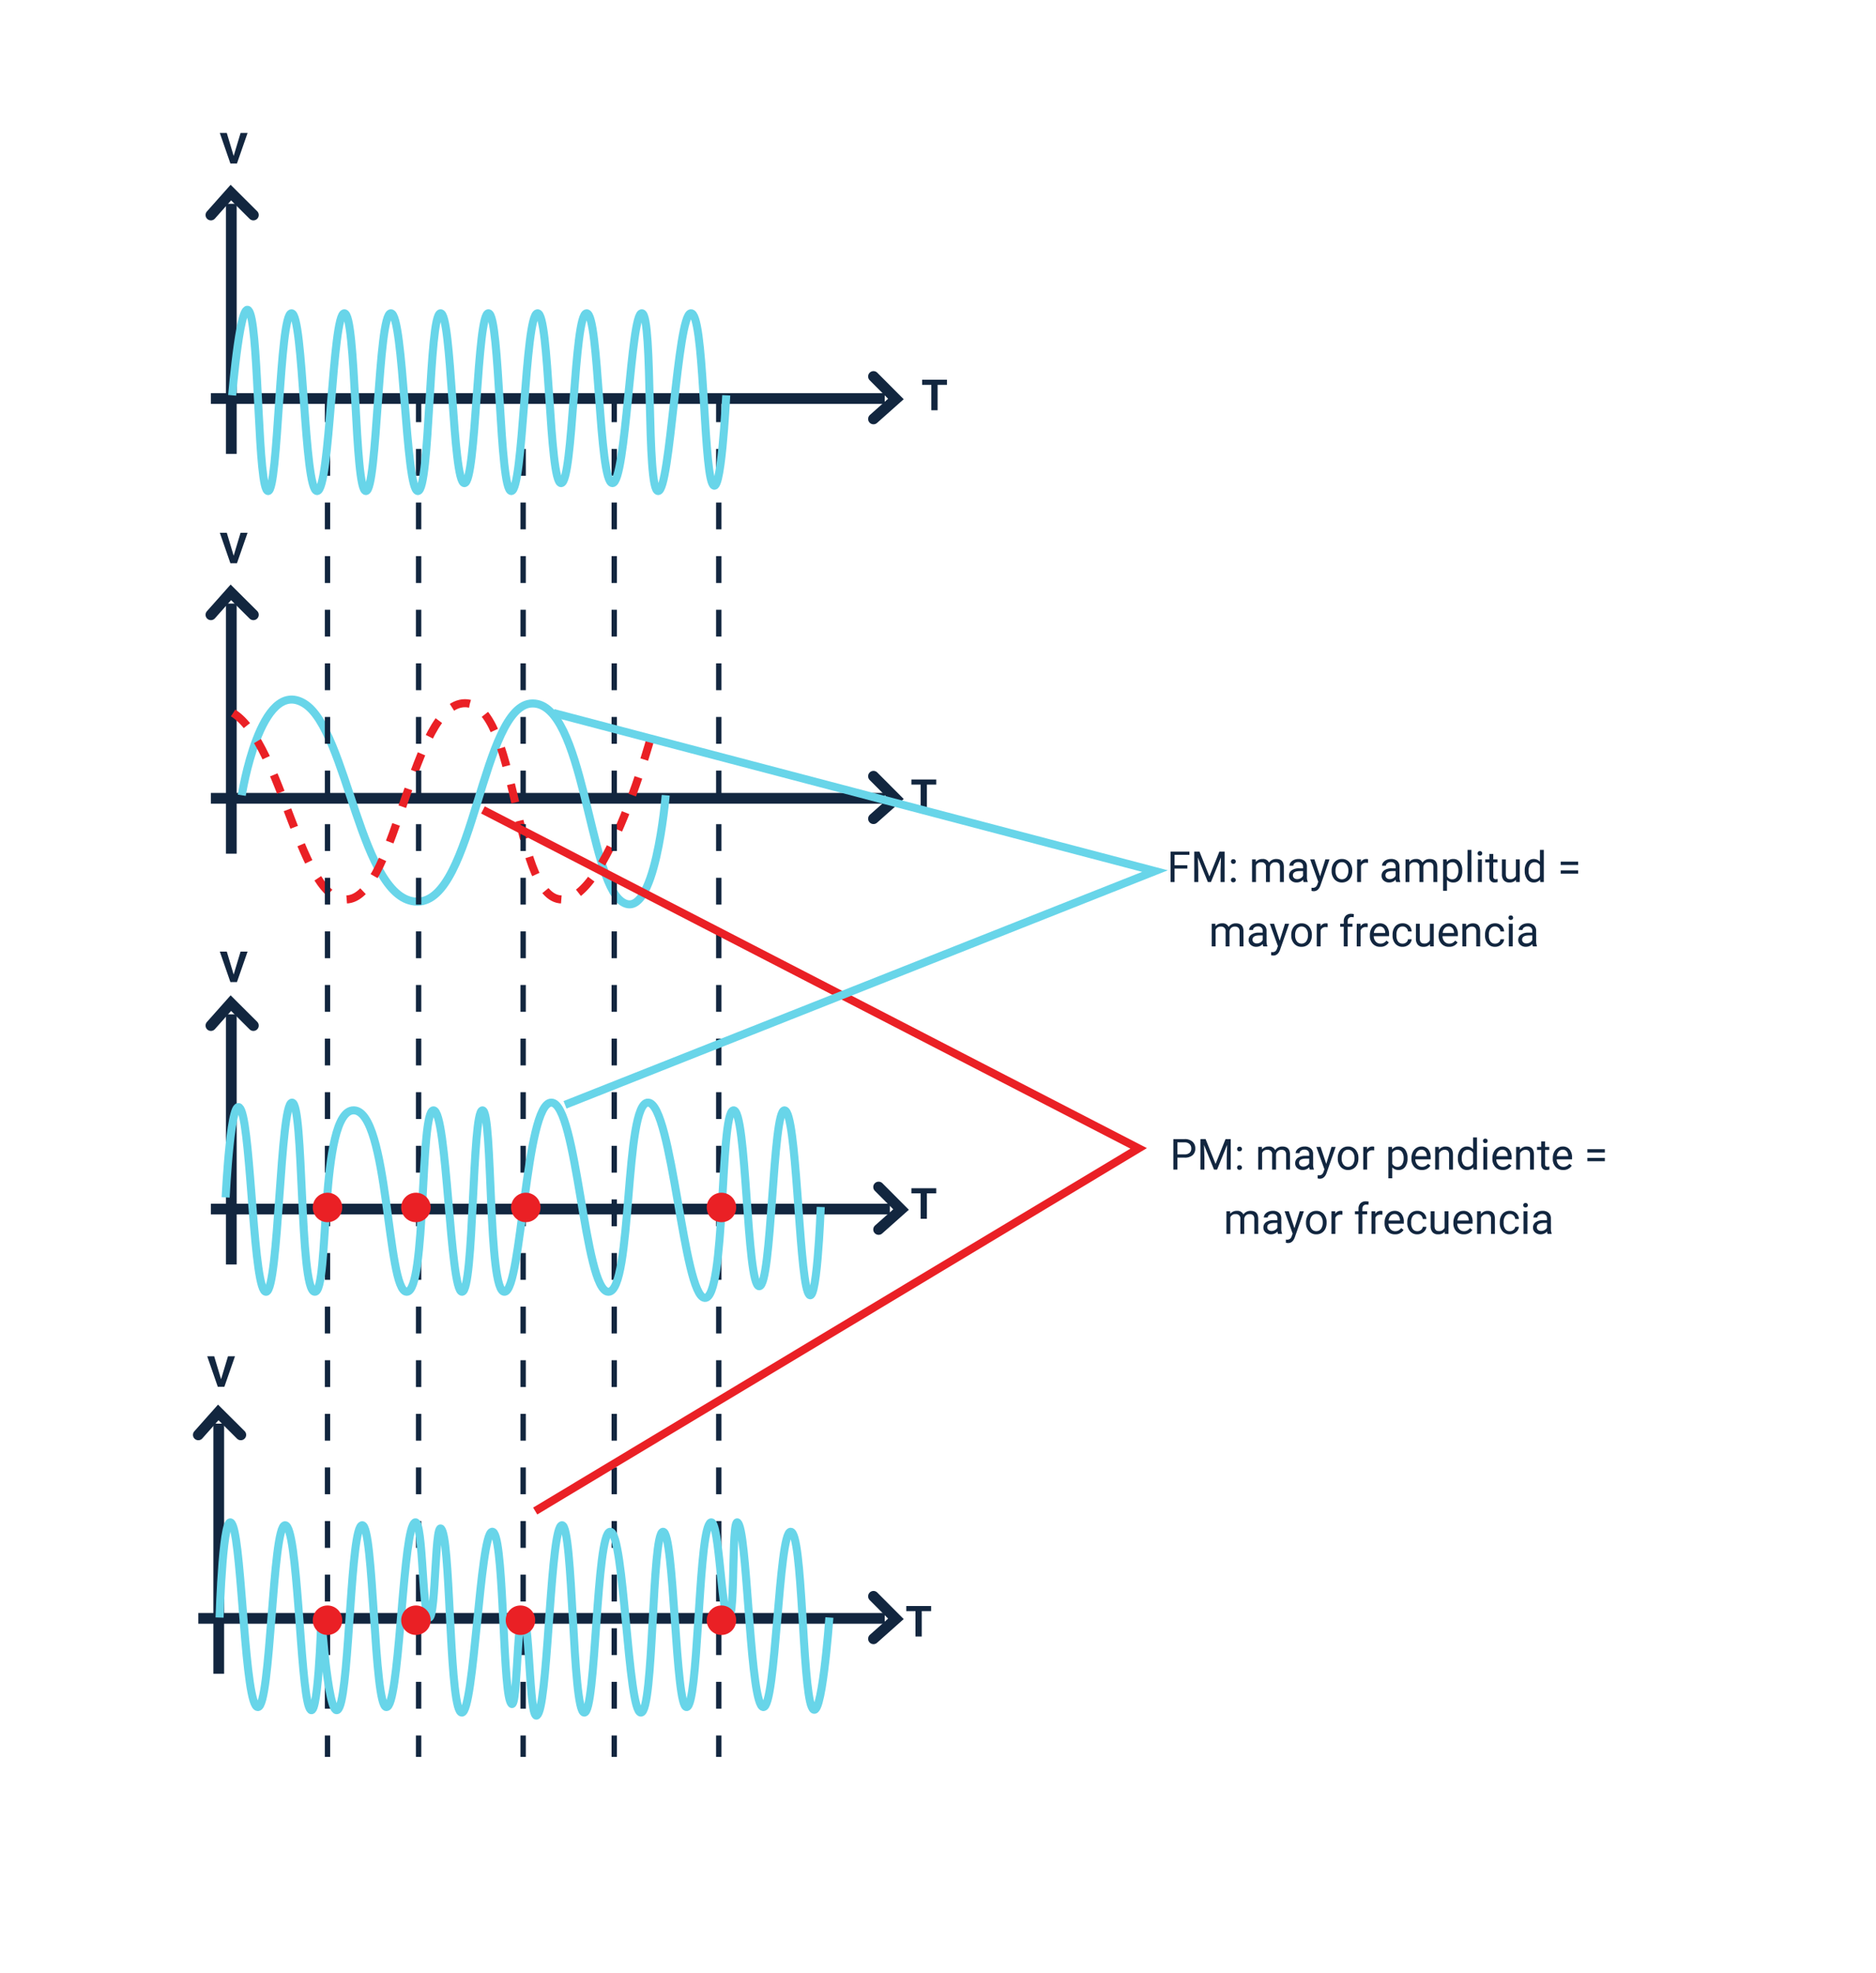 <svg xmlns="http://www.w3.org/2000/svg" xmlns:xlink="http://www.w3.org/1999/xlink" width="700" height="736" viewBox="0 0 700 736">
  <defs>
    <filter id="Rectángulo_406359" x="0" y="0" width="700" height="736" filterUnits="userSpaceOnUse">
      <feOffset dx="10" dy="17" input="SourceAlpha"/>
      <feGaussianBlur stdDeviation="15" result="blur"/>
      <feFlood flood-color="#e2dacc"/>
      <feComposite operator="in" in2="blur"/>
      <feComposite in="SourceGraphic"/>
    </filter>
  </defs>
  <g id="Grupo_1112972" data-name="Grupo 1112972" transform="translate(-460.051 -2000)">
    <g transform="matrix(1, 0, 0, 1, 460.05, 2000)" filter="url(#Rectángulo_406359)">
      <rect id="Rectángulo_406359-2" data-name="Rectángulo 406359" width="610" height="646" rx="18" transform="translate(35 28)" fill="#fff"/>
    </g>
    <g id="Grupo_1112971" data-name="Grupo 1112971">
      <g id="Grupo_1112969" data-name="Grupo 1112969" transform="translate(201.699 -17)">
        <path id="Trazado_979528" data-name="Trazado 979528" d="M12.348,9.977H7.574V15h-1.5V3.625h7.047V4.852H7.574v3.9h4.773Zm4.508-6.352,3.719,9.281,3.719-9.281h1.945V15h-1.5V10.57l.141-4.781L21.145,15H20L16.27,5.813l.148,4.758V15h-1.5V3.625ZM28.613,14.242a.905.905,0,0,1,.223-.625.848.848,0,0,1,.668-.25.874.874,0,0,1,.676.25.887.887,0,0,1,.23.625.839.839,0,0,1-.23.6.89.89,0,0,1-.676.242.8.8,0,0,1-.891-.844Zm.008-6.9a.905.905,0,0,1,.223-.625.848.848,0,0,1,.668-.25.874.874,0,0,1,.676.25.887.887,0,0,1,.23.625.839.839,0,0,1-.23.6.89.89,0,0,1-.676.242.8.8,0,0,1-.891-.844Zm9.234-.8.039.938A3.122,3.122,0,0,1,40.4,6.391,2.417,2.417,0,0,1,42.816,7.75a3.2,3.2,0,0,1,1.1-.984,3.242,3.242,0,0,1,1.6-.375q2.781,0,2.828,2.945V15H46.895V9.422a1.941,1.941,0,0,0-.414-1.355,1.823,1.823,0,0,0-1.391-.449,1.917,1.917,0,0,0-1.336.48,1.949,1.949,0,0,0-.617,1.293V15H41.684V9.461a1.613,1.613,0,0,0-1.8-1.844,1.934,1.934,0,0,0-1.945,1.211V15H36.488V6.547ZM55.738,15a3.036,3.036,0,0,1-.2-.891,3.225,3.225,0,0,1-2.406,1.047,2.984,2.984,0,0,1-2.051-.707,2.287,2.287,0,0,1-.8-1.793,2.39,2.39,0,0,1,1-2.051,4.733,4.733,0,0,1,2.824-.73h1.406V9.211A1.623,1.623,0,0,0,55.059,8a1.821,1.821,0,0,0-1.336-.449,2.107,2.107,0,0,0-1.3.391,1.151,1.151,0,0,0-.523.945H50.449A2,2,0,0,1,50.9,7.668a3.066,3.066,0,0,1,1.219-.934,4.1,4.1,0,0,1,1.691-.344,3.342,3.342,0,0,1,2.289.73,2.635,2.635,0,0,1,.859,2.012v3.891a4.757,4.757,0,0,0,.3,1.852V15Zm-2.4-1.1a2.54,2.54,0,0,0,1.289-.352,2.127,2.127,0,0,0,.883-.914V10.9H54.379q-2.656,0-2.656,1.555a1.316,1.316,0,0,0,.453,1.063A1.742,1.742,0,0,0,53.34,13.9Zm8.531-1.016L63.84,6.547h1.547l-3.4,9.758q-.789,2.109-2.508,2.109l-.273-.023-.539-.1V17.117l.391.031a1.923,1.923,0,0,0,1.145-.3,2.148,2.148,0,0,0,.676-1.086l.32-.859L58.184,6.547h1.578Zm4.3-2.187a4.993,4.993,0,0,1,.488-2.234A3.643,3.643,0,0,1,68.023,6.93a3.7,3.7,0,0,1,1.988-.539,3.565,3.565,0,0,1,2.793,1.2,4.6,4.6,0,0,1,1.066,3.18v.1a5.036,5.036,0,0,1-.473,2.215,3.589,3.589,0,0,1-1.352,1.527,3.743,3.743,0,0,1-2.02.547,3.556,3.556,0,0,1-2.785-1.2A4.575,4.575,0,0,1,66.176,10.8Zm1.453.172a3.616,3.616,0,0,0,.652,2.258,2.211,2.211,0,0,0,3.5-.012,3.955,3.955,0,0,0,.648-2.418,3.61,3.61,0,0,0-.66-2.254,2.1,2.1,0,0,0-1.754-.863,2.075,2.075,0,0,0-1.727.852A3.925,3.925,0,0,0,67.629,10.867ZM79.77,7.844a4.331,4.331,0,0,0-.711-.055A1.9,1.9,0,0,0,77.129,9v6H75.684V6.547H77.09l.023.977a2.251,2.251,0,0,1,2.016-1.133,1.477,1.477,0,0,1,.641.109ZM90.277,15a3.036,3.036,0,0,1-.2-.891,3.225,3.225,0,0,1-2.406,1.047,2.984,2.984,0,0,1-2.051-.707,2.288,2.288,0,0,1-.8-1.793,2.39,2.39,0,0,1,1-2.051,4.733,4.733,0,0,1,2.824-.73h1.406V9.211A1.623,1.623,0,0,0,89.6,8a1.821,1.821,0,0,0-1.336-.449,2.108,2.108,0,0,0-1.3.391,1.151,1.151,0,0,0-.523.945H84.988a2,2,0,0,1,.449-1.223,3.066,3.066,0,0,1,1.219-.934,4.1,4.1,0,0,1,1.691-.344,3.342,3.342,0,0,1,2.289.73A2.635,2.635,0,0,1,91.5,9.133v3.891a4.757,4.757,0,0,0,.3,1.852V15Zm-2.4-1.1a2.54,2.54,0,0,0,1.289-.352,2.127,2.127,0,0,0,.883-.914V10.9H88.918q-2.656,0-2.656,1.555a1.316,1.316,0,0,0,.453,1.063A1.742,1.742,0,0,0,87.879,13.9Zm7.242-7.352.039.938a3.122,3.122,0,0,1,2.508-1.094,2.417,2.417,0,0,1,2.414,1.359,3.2,3.2,0,0,1,1.1-.984,3.242,3.242,0,0,1,1.6-.375q2.781,0,2.828,2.945V15H104.16V9.422a1.941,1.941,0,0,0-.414-1.355,1.823,1.823,0,0,0-1.391-.449,1.916,1.916,0,0,0-1.336.48,1.949,1.949,0,0,0-.617,1.293V15H98.949V9.461a1.613,1.613,0,0,0-1.8-1.844A1.934,1.934,0,0,0,95.2,8.828V15H93.754V6.547Zm19.8,4.32a5.062,5.062,0,0,1-.883,3.109,2.829,2.829,0,0,1-2.391,1.18,3.1,3.1,0,0,1-2.422-.977v4.07h-1.445V6.547h1.32l.07.938a2.977,2.977,0,0,1,2.453-1.094,2.882,2.882,0,0,1,2.41,1.148,5.117,5.117,0,0,1,.887,3.2ZM113.48,10.7a3.735,3.735,0,0,0-.609-2.258,1.963,1.963,0,0,0-1.672-.828,2.125,2.125,0,0,0-1.969,1.164V12.82a2.129,2.129,0,0,0,1.984,1.156,1.954,1.954,0,0,0,1.652-.824A4.077,4.077,0,0,0,113.48,10.7Zm4.852,4.3h-1.445V3h1.445Zm3.883,0H120.77V6.547h1.445ZM120.652,4.3a.863.863,0,0,1,.215-.594.807.807,0,0,1,.637-.242.819.819,0,0,1,.641.242.854.854,0,0,1,.219.594.826.826,0,0,1-.219.586.834.834,0,0,1-.641.234.821.821,0,0,1-.637-.234A.834.834,0,0,1,120.652,4.3Zm5.836.2V6.547h1.578V7.664h-1.578v5.249a1.173,1.173,0,0,0,.211.763.888.888,0,0,0,.719.254,3.5,3.5,0,0,0,.688-.094V15a4.215,4.215,0,0,1-1.109.155,1.8,1.8,0,0,1-1.461-.586,2.517,2.517,0,0,1-.492-1.664V7.664H123.5V6.547h1.539V4.5Zm8.484,9.664a3.07,3.07,0,0,1-2.477.992,2.628,2.628,0,0,1-2.059-.785,3.4,3.4,0,0,1-.715-2.324v-5.5h1.445v5.461q0,1.922,1.563,1.922a2.163,2.163,0,0,0,2.2-1.234V6.547h1.445V15H135Zm3.25-3.461a4.952,4.952,0,0,1,.922-3.129,3.137,3.137,0,0,1,4.766-.168V3h1.445V15h-1.328l-.07-.906a2.943,2.943,0,0,1-2.414,1.063,2.887,2.887,0,0,1-2.395-1.2,5.008,5.008,0,0,1-.926-3.141Zm1.445.164a3.749,3.749,0,0,0,.594,2.25,1.919,1.919,0,0,0,1.641.813A2.108,2.108,0,0,0,143.91,12.7V8.813a2.125,2.125,0,0,0-1.992-1.2,1.929,1.929,0,0,0-1.656.82A4.128,4.128,0,0,0,139.668,10.867Zm18.5-2.227h-6.516V7.383h6.516Zm0,3.242h-6.516v-1.25h6.516ZM22.793,30.547l.039.938a3.122,3.122,0,0,1,2.508-1.094,2.417,2.417,0,0,1,2.414,1.359,3.2,3.2,0,0,1,1.1-.984,3.242,3.242,0,0,1,1.6-.375q2.781,0,2.828,2.945V39H31.832V33.422a1.941,1.941,0,0,0-.414-1.355,1.823,1.823,0,0,0-1.391-.449,1.916,1.916,0,0,0-1.336.48,1.949,1.949,0,0,0-.617,1.293V39H26.621V33.461a1.613,1.613,0,0,0-1.8-1.844,1.934,1.934,0,0,0-1.945,1.211V39H21.426V30.547ZM40.676,39a3.036,3.036,0,0,1-.2-.891,3.225,3.225,0,0,1-2.406,1.047,2.984,2.984,0,0,1-2.051-.707,2.287,2.287,0,0,1-.8-1.793,2.39,2.39,0,0,1,1-2.051,4.733,4.733,0,0,1,2.824-.73h1.406v-.664A1.623,1.623,0,0,0,40,32a1.821,1.821,0,0,0-1.336-.449,2.107,2.107,0,0,0-1.3.391,1.151,1.151,0,0,0-.523.945H35.387a2,2,0,0,1,.449-1.223,3.066,3.066,0,0,1,1.219-.934,4.1,4.1,0,0,1,1.691-.344,3.342,3.342,0,0,1,2.289.73,2.635,2.635,0,0,1,.859,2.012v3.891a4.757,4.757,0,0,0,.3,1.852V39Zm-2.4-1.1a2.54,2.54,0,0,0,1.289-.352,2.127,2.127,0,0,0,.883-.914V34.9H39.316q-2.656,0-2.656,1.555a1.316,1.316,0,0,0,.453,1.063A1.742,1.742,0,0,0,38.277,37.9Zm8.531-1.016,1.969-6.336h1.547l-3.4,9.758q-.789,2.109-2.508,2.109l-.273-.023-.539-.1V41.117l.391.031a1.923,1.923,0,0,0,1.145-.3,2.148,2.148,0,0,0,.676-1.086l.32-.859-3.016-8.359H44.7Zm4.3-2.187a4.993,4.993,0,0,1,.488-2.234,3.643,3.643,0,0,1,1.359-1.531,3.7,3.7,0,0,1,1.988-.539,3.565,3.565,0,0,1,2.793,1.2,4.6,4.6,0,0,1,1.066,3.18v.1a5.036,5.036,0,0,1-.473,2.215,3.589,3.589,0,0,1-1.352,1.527,3.743,3.743,0,0,1-2.02.547,3.556,3.556,0,0,1-2.785-1.2A4.575,4.575,0,0,1,51.113,34.8Zm1.453.172a3.616,3.616,0,0,0,.652,2.258,2.211,2.211,0,0,0,3.5-.012,3.955,3.955,0,0,0,.648-2.418,3.61,3.61,0,0,0-.66-2.254,2.1,2.1,0,0,0-1.754-.863,2.075,2.075,0,0,0-1.727.852A3.925,3.925,0,0,0,52.566,34.867Zm12.141-3.023A4.331,4.331,0,0,0,64,31.789,1.9,1.9,0,0,0,62.066,33v6H60.621V30.547h1.406l.023.977a2.251,2.251,0,0,1,2.016-1.133,1.477,1.477,0,0,1,.641.109Zm6,7.156V31.664H69.371V30.547h1.336V29.68a2.878,2.878,0,0,1,.727-2.1,2.745,2.745,0,0,1,2.055-.742,3.816,3.816,0,0,1,.992.132L74.4,28.133a4.151,4.151,0,0,0-.781-.07,1.41,1.41,0,0,0-1.086.411,1.669,1.669,0,0,0-.383,1.18v.893h1.8v1.117h-1.8V39Zm8.93-7.156a4.331,4.331,0,0,0-.711-.055A1.9,1.9,0,0,0,77,33v6H75.551V30.547h1.406l.023.977A2.251,2.251,0,0,1,79,30.391a1.477,1.477,0,0,1,.641.109Zm4.688,7.313a3.693,3.693,0,0,1-2.8-1.129,4.19,4.19,0,0,1-1.078-3.02v-.266a5.073,5.073,0,0,1,.48-2.246,3.748,3.748,0,0,1,1.344-1.547,3.378,3.378,0,0,1,1.871-.559,3.166,3.166,0,0,1,2.563,1.086,4.7,4.7,0,0,1,.914,3.109v.6H81.895a3,3,0,0,0,.73,2.02,2.3,2.3,0,0,0,1.777.77,2.517,2.517,0,0,0,1.3-.312,3.259,3.259,0,0,0,.93-.828l.883.688A3.55,3.55,0,0,1,84.324,39.156Zm-.18-7.578a1.928,1.928,0,0,0-1.469.637A3.1,3.1,0,0,0,81.941,34h4.234v-.109a2.753,2.753,0,0,0-.594-1.707A1.815,1.815,0,0,0,84.145,31.578Zm8.539,6.4a2.082,2.082,0,0,0,1.352-.469,1.649,1.649,0,0,0,.641-1.172h1.367a2.621,2.621,0,0,1-.5,1.383,3.293,3.293,0,0,1-1.23,1.047,3.55,3.55,0,0,1-1.629.391A3.482,3.482,0,0,1,89.938,38a4.59,4.59,0,0,1-1.02-3.152v-.242a5.089,5.089,0,0,1,.453-2.2,3.451,3.451,0,0,1,1.3-1.492,3.7,3.7,0,0,1,2-.531,3.39,3.39,0,0,1,2.363.852,3.043,3.043,0,0,1,1,2.211H94.676a1.992,1.992,0,0,0-.621-1.348,1.932,1.932,0,0,0-1.379-.527,2.023,2.023,0,0,0-1.707.793,3.724,3.724,0,0,0-.605,2.293v.273a3.65,3.65,0,0,0,.6,2.25A2.033,2.033,0,0,0,92.684,37.977Zm10.2.188a3.07,3.07,0,0,1-2.477.992,2.628,2.628,0,0,1-2.059-.785,3.4,3.4,0,0,1-.715-2.324v-5.5h1.445v5.461q0,1.922,1.563,1.922a2.163,2.163,0,0,0,2.2-1.234V30.547h1.445V39h-1.375Zm7.109.992a3.693,3.693,0,0,1-2.8-1.129,4.19,4.19,0,0,1-1.078-3.02v-.266a5.073,5.073,0,0,1,.48-2.246,3.748,3.748,0,0,1,1.344-1.547,3.378,3.378,0,0,1,1.871-.559,3.166,3.166,0,0,1,2.563,1.086,4.7,4.7,0,0,1,.914,3.109v.6h-5.727a3,3,0,0,0,.73,2.02,2.3,2.3,0,0,0,1.777.77,2.517,2.517,0,0,0,1.3-.312,3.259,3.259,0,0,0,.93-.828l.883.688A3.55,3.55,0,0,1,110,39.156Zm-.18-7.578a1.928,1.928,0,0,0-1.469.637A3.1,3.1,0,0,0,107.613,34h4.234v-.109a2.753,2.753,0,0,0-.594-1.707A1.815,1.815,0,0,0,109.816,31.578Zm6.516-1.031.047,1.063a3.08,3.08,0,0,1,2.531-1.219q2.68,0,2.7,3.023V39h-1.445V33.406a1.946,1.946,0,0,0-.418-1.352,1.675,1.675,0,0,0-1.277-.437,2.086,2.086,0,0,0-1.234.375,2.546,2.546,0,0,0-.828.984V39h-1.445V30.547Zm10.852,7.43a2.082,2.082,0,0,0,1.352-.469,1.649,1.649,0,0,0,.641-1.172h1.367a2.621,2.621,0,0,1-.5,1.383,3.293,3.293,0,0,1-1.23,1.047,3.55,3.55,0,0,1-1.629.391A3.482,3.482,0,0,1,124.438,38a4.59,4.59,0,0,1-1.02-3.152v-.242a5.089,5.089,0,0,1,.453-2.2,3.451,3.451,0,0,1,1.3-1.492,3.7,3.7,0,0,1,2-.531,3.39,3.39,0,0,1,2.363.852,3.043,3.043,0,0,1,1,2.211h-1.367a1.992,1.992,0,0,0-.621-1.348,1.932,1.932,0,0,0-1.379-.527,2.023,2.023,0,0,0-1.707.793,3.724,3.724,0,0,0-.605,2.293v.273a3.65,3.65,0,0,0,.6,2.25A2.033,2.033,0,0,0,127.184,37.977ZM133.738,39h-1.445V30.547h1.445Zm-1.562-10.7a.863.863,0,0,1,.215-.594.807.807,0,0,1,.637-.242.819.819,0,0,1,.641.242.854.854,0,0,1,.219.594.826.826,0,0,1-.219.586.834.834,0,0,1-.641.234.821.821,0,0,1-.637-.234A.834.834,0,0,1,132.176,28.3ZM141.27,39a3.036,3.036,0,0,1-.2-.891,3.225,3.225,0,0,1-2.406,1.047,2.984,2.984,0,0,1-2.051-.707,2.287,2.287,0,0,1-.8-1.793,2.39,2.39,0,0,1,1-2.051,4.733,4.733,0,0,1,2.824-.73h1.406v-.664A1.623,1.623,0,0,0,140.59,32a1.821,1.821,0,0,0-1.336-.449,2.107,2.107,0,0,0-1.3.391,1.151,1.151,0,0,0-.523.945H135.98a2,2,0,0,1,.449-1.223,3.066,3.066,0,0,1,1.219-.934,4.1,4.1,0,0,1,1.691-.344,3.342,3.342,0,0,1,2.289.73,2.635,2.635,0,0,1,.859,2.012v3.891a4.757,4.757,0,0,0,.3,1.852V39Zm-2.4-1.1a2.54,2.54,0,0,0,1.289-.352,2.127,2.127,0,0,0,.883-.914V34.9H139.91q-2.656,0-2.656,1.555a1.316,1.316,0,0,0,.453,1.063A1.742,1.742,0,0,0,138.871,37.9Z" transform="translate(689.051 2331.095)" fill="#12263f"/>
        <path id="Trazado_979529" data-name="Trazado 979529" d="M8.621,10.547V15h-1.5V3.625h4.2a4.215,4.215,0,0,1,2.926.953A3.231,3.231,0,0,1,15.3,7.1a3.189,3.189,0,0,1-1.035,2.551,4.4,4.4,0,0,1-2.965.895Zm0-1.227h2.7a2.7,2.7,0,0,0,1.844-.567,2.075,2.075,0,0,0,.641-1.64,2.143,2.143,0,0,0-.641-1.628A2.525,2.525,0,0,0,11.4,4.852H8.621Zm10.531-5.7,3.719,9.281L26.59,3.625h1.945V15h-1.5V10.57l.141-4.781L23.441,15H22.293L18.566,5.813l.148,4.758V15h-1.5V3.625ZM30.91,14.242a.905.905,0,0,1,.223-.625.848.848,0,0,1,.668-.25.874.874,0,0,1,.676.25.887.887,0,0,1,.23.625.839.839,0,0,1-.23.6.89.89,0,0,1-.676.242.8.8,0,0,1-.891-.844Zm.008-6.9a.905.905,0,0,1,.223-.625.848.848,0,0,1,.668-.25.874.874,0,0,1,.676.25.887.887,0,0,1,.23.625.839.839,0,0,1-.23.6.89.89,0,0,1-.676.242.8.8,0,0,1-.891-.844Zm9.234-.8.039.938A3.122,3.122,0,0,1,42.7,6.391,2.417,2.417,0,0,1,45.113,7.75a3.2,3.2,0,0,1,1.1-.984,3.242,3.242,0,0,1,1.6-.375q2.781,0,2.828,2.945V15H49.191V9.422a1.941,1.941,0,0,0-.414-1.355,1.823,1.823,0,0,0-1.391-.449,1.917,1.917,0,0,0-1.336.48,1.949,1.949,0,0,0-.617,1.293V15H43.98V9.461a1.613,1.613,0,0,0-1.8-1.844A1.934,1.934,0,0,0,40.23,8.828V15H38.785V6.547ZM58.035,15a3.036,3.036,0,0,1-.2-.891,3.225,3.225,0,0,1-2.406,1.047,2.984,2.984,0,0,1-2.051-.707,2.287,2.287,0,0,1-.8-1.793,2.39,2.39,0,0,1,1-2.051,4.733,4.733,0,0,1,2.824-.73h1.406V9.211A1.623,1.623,0,0,0,57.355,8a1.821,1.821,0,0,0-1.336-.449,2.107,2.107,0,0,0-1.3.391,1.151,1.151,0,0,0-.523.945H52.746A2,2,0,0,1,53.2,7.668a3.066,3.066,0,0,1,1.219-.934,4.1,4.1,0,0,1,1.691-.344,3.342,3.342,0,0,1,2.289.73,2.635,2.635,0,0,1,.859,2.012v3.891a4.757,4.757,0,0,0,.3,1.852V15Zm-2.4-1.1a2.54,2.54,0,0,0,1.289-.352,2.127,2.127,0,0,0,.883-.914V10.9H56.676q-2.656,0-2.656,1.555a1.316,1.316,0,0,0,.453,1.063A1.742,1.742,0,0,0,55.637,13.9Zm8.531-1.016,1.969-6.336h1.547l-3.4,9.758q-.789,2.109-2.508,2.109l-.273-.023-.539-.1V17.117l.391.031a1.923,1.923,0,0,0,1.145-.3,2.148,2.148,0,0,0,.676-1.086l.32-.859L60.48,6.547h1.578Zm4.3-2.187a4.993,4.993,0,0,1,.488-2.234A3.643,3.643,0,0,1,70.32,6.93a3.7,3.7,0,0,1,1.988-.539,3.565,3.565,0,0,1,2.793,1.2,4.6,4.6,0,0,1,1.066,3.18v.1a5.036,5.036,0,0,1-.473,2.215,3.589,3.589,0,0,1-1.352,1.527,3.743,3.743,0,0,1-2.02.547,3.556,3.556,0,0,1-2.785-1.2A4.575,4.575,0,0,1,68.473,10.8Zm1.453.172a3.616,3.616,0,0,0,.652,2.258,2.211,2.211,0,0,0,3.5-.012,3.955,3.955,0,0,0,.648-2.418,3.61,3.61,0,0,0-.66-2.254,2.1,2.1,0,0,0-1.754-.863,2.075,2.075,0,0,0-1.727.852A3.925,3.925,0,0,0,69.926,10.867ZM82.066,7.844a4.331,4.331,0,0,0-.711-.055A1.9,1.9,0,0,0,79.426,9v6H77.98V6.547h1.406l.023.977a2.251,2.251,0,0,1,2.016-1.133,1.477,1.477,0,0,1,.641.109ZM94.5,10.867a5.062,5.062,0,0,1-.883,3.109,2.829,2.829,0,0,1-2.391,1.18A3.1,3.1,0,0,1,88.8,14.18v4.07H87.355V6.547h1.32l.07.938A2.977,2.977,0,0,1,91.2,6.391a2.882,2.882,0,0,1,2.41,1.148,5.117,5.117,0,0,1,.887,3.2ZM93.051,10.7a3.735,3.735,0,0,0-.609-2.258,1.963,1.963,0,0,0-1.672-.828A2.125,2.125,0,0,0,88.8,8.781V12.82a2.129,2.129,0,0,0,1.984,1.156,1.954,1.954,0,0,0,1.652-.824A4.077,4.077,0,0,0,93.051,10.7Zm6.789,4.453a3.693,3.693,0,0,1-2.8-1.129,4.19,4.19,0,0,1-1.078-3.02v-.266a5.073,5.073,0,0,1,.48-2.246,3.748,3.748,0,0,1,1.344-1.547,3.378,3.378,0,0,1,1.871-.559,3.166,3.166,0,0,1,2.563,1.086,4.7,4.7,0,0,1,.914,3.109v.6H97.41a3,3,0,0,0,.73,2.02,2.3,2.3,0,0,0,1.777.77,2.517,2.517,0,0,0,1.3-.312,3.259,3.259,0,0,0,.93-.828l.883.688A3.55,3.55,0,0,1,99.84,15.156Zm-.18-7.578a1.928,1.928,0,0,0-1.469.637A3.1,3.1,0,0,0,97.457,10h4.234V9.891a2.753,2.753,0,0,0-.594-1.707A1.815,1.815,0,0,0,99.66,7.578Zm6.516-1.031.047,1.063a3.08,3.08,0,0,1,2.531-1.219q2.68,0,2.7,3.023V15h-1.445V9.406a1.946,1.946,0,0,0-.418-1.352,1.675,1.675,0,0,0-1.277-.437,2.086,2.086,0,0,0-1.234.375,2.546,2.546,0,0,0-.828.984V15h-1.445V6.547Zm7.109,4.156a4.952,4.952,0,0,1,.922-3.129,3.137,3.137,0,0,1,4.766-.168V3h1.445V15H119.09l-.07-.906a2.943,2.943,0,0,1-2.414,1.063,2.887,2.887,0,0,1-2.395-1.2,5.008,5.008,0,0,1-.926-3.141Zm1.445.164a3.749,3.749,0,0,0,.594,2.25,1.92,1.92,0,0,0,1.641.813,2.108,2.108,0,0,0,2.008-1.234V8.813a2.125,2.125,0,0,0-1.992-1.2,1.929,1.929,0,0,0-1.656.82A4.128,4.128,0,0,0,114.73,10.867ZM124.23,15h-1.445V6.547h1.445ZM122.668,4.3a.863.863,0,0,1,.215-.594.807.807,0,0,1,.637-.242.819.819,0,0,1,.641.242.854.854,0,0,1,.219.594.826.826,0,0,1-.219.586.834.834,0,0,1-.641.234.821.821,0,0,1-.637-.234A.834.834,0,0,1,122.668,4.3Zm7.383,10.852a3.693,3.693,0,0,1-2.8-1.129,4.19,4.19,0,0,1-1.078-3.02v-.266a5.073,5.073,0,0,1,.48-2.246A3.748,3.748,0,0,1,128,6.949a3.378,3.378,0,0,1,1.871-.559,3.166,3.166,0,0,1,2.563,1.086,4.7,4.7,0,0,1,.914,3.109v.6h-5.727a3,3,0,0,0,.73,2.02,2.3,2.3,0,0,0,1.777.77,2.517,2.517,0,0,0,1.3-.312,3.258,3.258,0,0,0,.93-.828l.883.688A3.55,3.55,0,0,1,130.051,15.156Zm-.18-7.578a1.928,1.928,0,0,0-1.469.637A3.1,3.1,0,0,0,127.668,10H131.9V9.891a2.753,2.753,0,0,0-.594-1.707A1.815,1.815,0,0,0,129.871,7.578Zm6.516-1.031.047,1.063a3.08,3.08,0,0,1,2.531-1.219q2.68,0,2.7,3.023V15h-1.445V9.406a1.946,1.946,0,0,0-.418-1.352,1.675,1.675,0,0,0-1.277-.437,2.086,2.086,0,0,0-1.234.375,2.546,2.546,0,0,0-.828.984V15H135.02V6.547ZM145.809,4.5V6.547h1.578V7.664h-1.578v5.249a1.173,1.173,0,0,0,.211.763.888.888,0,0,0,.719.254,3.5,3.5,0,0,0,.688-.094V15a4.215,4.215,0,0,1-1.109.155,1.8,1.8,0,0,1-1.461-.586,2.517,2.517,0,0,1-.492-1.664V7.664h-1.539V6.547h1.539V4.5Zm6.773,10.656a3.693,3.693,0,0,1-2.8-1.129,4.19,4.19,0,0,1-1.078-3.02v-.266a5.073,5.073,0,0,1,.48-2.246,3.748,3.748,0,0,1,1.344-1.547,3.378,3.378,0,0,1,1.871-.559,3.166,3.166,0,0,1,2.563,1.086,4.7,4.7,0,0,1,.914,3.109v.6h-5.727a3,3,0,0,0,.73,2.02,2.3,2.3,0,0,0,1.777.77,2.517,2.517,0,0,0,1.3-.312,3.258,3.258,0,0,0,.93-.828l.883.688A3.55,3.55,0,0,1,152.582,15.156Zm-.18-7.578a1.928,1.928,0,0,0-1.469.637A3.1,3.1,0,0,0,150.2,10h4.234V9.891a2.753,2.753,0,0,0-.594-1.707A1.815,1.815,0,0,0,152.4,7.578Zm15.719,1.063h-6.516V7.383h6.516Zm0,3.242h-6.516v-1.25h6.516ZM28.293,30.547l.039.938a3.122,3.122,0,0,1,2.508-1.094,2.417,2.417,0,0,1,2.414,1.359,3.2,3.2,0,0,1,1.1-.984,3.242,3.242,0,0,1,1.6-.375q2.781,0,2.828,2.945V39H37.332V33.422a1.941,1.941,0,0,0-.414-1.355,1.823,1.823,0,0,0-1.391-.449,1.916,1.916,0,0,0-1.336.48,1.949,1.949,0,0,0-.617,1.293V39H32.121V33.461a1.613,1.613,0,0,0-1.8-1.844,1.934,1.934,0,0,0-1.945,1.211V39H26.926V30.547ZM46.176,39a3.036,3.036,0,0,1-.2-.891,3.225,3.225,0,0,1-2.406,1.047,2.984,2.984,0,0,1-2.051-.707,2.287,2.287,0,0,1-.8-1.793,2.39,2.39,0,0,1,1-2.051,4.733,4.733,0,0,1,2.824-.73h1.406v-.664A1.623,1.623,0,0,0,45.5,32a1.821,1.821,0,0,0-1.336-.449,2.107,2.107,0,0,0-1.3.391,1.151,1.151,0,0,0-.523.945H40.887a2,2,0,0,1,.449-1.223,3.066,3.066,0,0,1,1.219-.934,4.1,4.1,0,0,1,1.691-.344,3.342,3.342,0,0,1,2.289.73,2.635,2.635,0,0,1,.859,2.012v3.891a4.757,4.757,0,0,0,.3,1.852V39Zm-2.4-1.1a2.54,2.54,0,0,0,1.289-.352,2.127,2.127,0,0,0,.883-.914V34.9H44.816q-2.656,0-2.656,1.555a1.316,1.316,0,0,0,.453,1.063A1.742,1.742,0,0,0,43.777,37.9Zm8.531-1.016,1.969-6.336h1.547l-3.4,9.758q-.789,2.109-2.508,2.109l-.273-.023-.539-.1V41.117l.391.031a1.923,1.923,0,0,0,1.145-.3,2.148,2.148,0,0,0,.676-1.086l.32-.859-3.016-8.359H50.2Zm4.3-2.187a4.993,4.993,0,0,1,.488-2.234,3.643,3.643,0,0,1,1.359-1.531,3.7,3.7,0,0,1,1.988-.539,3.565,3.565,0,0,1,2.793,1.2,4.6,4.6,0,0,1,1.066,3.18v.1a5.036,5.036,0,0,1-.473,2.215,3.589,3.589,0,0,1-1.352,1.527,3.743,3.743,0,0,1-2.02.547,3.556,3.556,0,0,1-2.785-1.2A4.575,4.575,0,0,1,56.613,34.8Zm1.453.172a3.616,3.616,0,0,0,.652,2.258,2.211,2.211,0,0,0,3.5-.012,3.955,3.955,0,0,0,.648-2.418,3.61,3.61,0,0,0-.66-2.254,2.1,2.1,0,0,0-1.754-.863,2.075,2.075,0,0,0-1.727.852A3.925,3.925,0,0,0,58.066,34.867Zm12.141-3.023a4.331,4.331,0,0,0-.711-.055A1.9,1.9,0,0,0,67.566,33v6H66.121V30.547h1.406l.023.977a2.251,2.251,0,0,1,2.016-1.133,1.477,1.477,0,0,1,.641.109Zm6,7.156V31.664H74.871V30.547h1.336V29.68a2.878,2.878,0,0,1,.727-2.1,2.745,2.745,0,0,1,2.055-.742,3.816,3.816,0,0,1,.992.132L79.9,28.133a4.151,4.151,0,0,0-.781-.07,1.41,1.41,0,0,0-1.086.411,1.669,1.669,0,0,0-.383,1.18v.893h1.8v1.117h-1.8V39Zm8.93-7.156a4.331,4.331,0,0,0-.711-.055A1.9,1.9,0,0,0,82.5,33v6H81.051V30.547h1.406l.023.977A2.251,2.251,0,0,1,84.5,30.391a1.477,1.477,0,0,1,.641.109Zm4.688,7.313a3.693,3.693,0,0,1-2.8-1.129,4.19,4.19,0,0,1-1.078-3.02v-.266a5.073,5.073,0,0,1,.48-2.246,3.748,3.748,0,0,1,1.344-1.547,3.378,3.378,0,0,1,1.871-.559,3.166,3.166,0,0,1,2.563,1.086,4.7,4.7,0,0,1,.914,3.109v.6H87.395a3,3,0,0,0,.73,2.02,2.3,2.3,0,0,0,1.777.77,2.517,2.517,0,0,0,1.3-.312,3.259,3.259,0,0,0,.93-.828l.883.688A3.55,3.55,0,0,1,89.824,39.156Zm-.18-7.578a1.928,1.928,0,0,0-1.469.637A3.1,3.1,0,0,0,87.441,34h4.234v-.109a2.753,2.753,0,0,0-.594-1.707A1.815,1.815,0,0,0,89.645,31.578Zm8.539,6.4a2.082,2.082,0,0,0,1.352-.469,1.649,1.649,0,0,0,.641-1.172h1.367a2.621,2.621,0,0,1-.5,1.383,3.293,3.293,0,0,1-1.23,1.047,3.55,3.55,0,0,1-1.629.391A3.482,3.482,0,0,1,95.438,38a4.59,4.59,0,0,1-1.02-3.152v-.242a5.089,5.089,0,0,1,.453-2.2,3.451,3.451,0,0,1,1.3-1.492,3.7,3.7,0,0,1,2-.531,3.39,3.39,0,0,1,2.363.852,3.043,3.043,0,0,1,1,2.211h-1.367a1.992,1.992,0,0,0-.621-1.348,1.932,1.932,0,0,0-1.379-.527,2.023,2.023,0,0,0-1.707.793,3.724,3.724,0,0,0-.605,2.293v.273a3.65,3.65,0,0,0,.6,2.25A2.033,2.033,0,0,0,98.184,37.977Zm10.2.188a3.07,3.07,0,0,1-2.477.992,2.628,2.628,0,0,1-2.059-.785,3.4,3.4,0,0,1-.715-2.324v-5.5h1.445v5.461q0,1.922,1.563,1.922a2.163,2.163,0,0,0,2.2-1.234V30.547h1.445V39h-1.375Zm7.109.992a3.693,3.693,0,0,1-2.8-1.129,4.19,4.19,0,0,1-1.078-3.02v-.266a5.073,5.073,0,0,1,.48-2.246,3.748,3.748,0,0,1,1.344-1.547,3.378,3.378,0,0,1,1.871-.559,3.166,3.166,0,0,1,2.563,1.086,4.7,4.7,0,0,1,.914,3.109v.6h-5.727a3,3,0,0,0,.73,2.02,2.3,2.3,0,0,0,1.777.77,2.517,2.517,0,0,0,1.3-.312,3.259,3.259,0,0,0,.93-.828l.883.688A3.55,3.55,0,0,1,115.5,39.156Zm-.18-7.578a1.928,1.928,0,0,0-1.469.637A3.1,3.1,0,0,0,113.113,34h4.234v-.109a2.753,2.753,0,0,0-.594-1.707A1.815,1.815,0,0,0,115.316,31.578Zm6.516-1.031.047,1.063a3.08,3.08,0,0,1,2.531-1.219q2.68,0,2.7,3.023V39h-1.445V33.406a1.946,1.946,0,0,0-.418-1.352,1.675,1.675,0,0,0-1.277-.437,2.086,2.086,0,0,0-1.234.375,2.546,2.546,0,0,0-.828.984V39h-1.445V30.547Zm10.852,7.43a2.082,2.082,0,0,0,1.352-.469,1.649,1.649,0,0,0,.641-1.172h1.367a2.621,2.621,0,0,1-.5,1.383,3.293,3.293,0,0,1-1.23,1.047,3.55,3.55,0,0,1-1.629.391A3.482,3.482,0,0,1,129.938,38a4.59,4.59,0,0,1-1.02-3.152v-.242a5.089,5.089,0,0,1,.453-2.2,3.451,3.451,0,0,1,1.3-1.492,3.7,3.7,0,0,1,2-.531,3.39,3.39,0,0,1,2.363.852,3.043,3.043,0,0,1,1,2.211h-1.367a1.992,1.992,0,0,0-.621-1.348,1.932,1.932,0,0,0-1.379-.527,2.023,2.023,0,0,0-1.707.793,3.724,3.724,0,0,0-.605,2.293v.273a3.65,3.65,0,0,0,.6,2.25A2.033,2.033,0,0,0,132.684,37.977ZM139.238,39h-1.445V30.547h1.445Zm-1.562-10.7a.863.863,0,0,1,.215-.594.807.807,0,0,1,.637-.242.819.819,0,0,1,.641.242.854.854,0,0,1,.219.594.826.826,0,0,1-.219.586.834.834,0,0,1-.641.234.821.821,0,0,1-.637-.234A.834.834,0,0,1,137.676,28.3ZM146.77,39a3.036,3.036,0,0,1-.2-.891,3.225,3.225,0,0,1-2.406,1.047,2.984,2.984,0,0,1-2.051-.707,2.287,2.287,0,0,1-.8-1.793,2.39,2.39,0,0,1,1-2.051,4.733,4.733,0,0,1,2.824-.73h1.406v-.664A1.623,1.623,0,0,0,146.09,32a1.821,1.821,0,0,0-1.336-.449,2.107,2.107,0,0,0-1.3.391,1.151,1.151,0,0,0-.523.945H141.48a2,2,0,0,1,.449-1.223,3.066,3.066,0,0,1,1.219-.934,4.1,4.1,0,0,1,1.691-.344,3.342,3.342,0,0,1,2.289.73,2.635,2.635,0,0,1,.859,2.012v3.891a4.757,4.757,0,0,0,.3,1.852V39Zm-2.4-1.1a2.54,2.54,0,0,0,1.289-.352,2.127,2.127,0,0,0,.883-.914V34.9H145.41q-2.656,0-2.656,1.555a1.316,1.316,0,0,0,.453,1.063A1.742,1.742,0,0,0,144.371,37.9Z" transform="translate(689.051 2438.369)" fill="#12263f"/>
        <path id="Trazado_979532" data-name="Trazado 979532" d="M8.488,12.18l2.578-8.555h2.609L9.715,15H7.27L3.324,3.625h2.6Z" transform="translate(337.051 2212.151)" fill="#12263f"/>
        <path id="Trazado_979535" data-name="Trazado 979535" d="M13.129,5.523H9.645V15H7.3V5.523H3.863v-1.9h9.266Z" transform="translate(594.564 2304.208)" fill="#12263f"/>
        <g id="Grupo_1112954" data-name="Grupo 1112954" transform="translate(-60.5 1011.337)">
          <line id="Línea_563" data-name="Línea 563" x2="251.412" transform="translate(397.551 1303.5)" fill="none" stroke="#12263f" stroke-width="4"/>
          <path id="Trazado_979065" data-name="Trazado 979065" d="M-543.5-10296.881l8.371-7.443-8.371-8.4" transform="translate(1188.277 11608)" fill="none" stroke="#12263f" stroke-linecap="round" stroke-width="4"/>
        </g>
        <g id="Grupo_1112968" data-name="Grupo 1112968" transform="translate(337.051 2427.188) rotate(-90)">
          <line id="Línea_563-2" data-name="Línea 563" x2="93.313" transform="translate(91.688 7.619)" fill="none" stroke="#12263f" stroke-width="4"/>
          <path id="Trazado_979065-2" data-name="Trazado 979065" d="M0,0,8.371,7.443,0,15.848" transform="translate(180.814)" fill="none" stroke="#12263f" stroke-linecap="round" stroke-width="4"/>
        </g>
        <path id="Trazado_979066" data-name="Trazado 979066" d="M-450.98-10305.629s6.876-44.174,23.255-34.252,20.944,73.938,42.263,73.938,23.939-73.937,43.013-73.937,20.869,65.375,33.281,73.938,16.367-39.686,16.367-39.686" transform="translate(799.551 12619.337)" fill="none" stroke="#68d5e9" stroke-width="3"/>
        <path id="Trazado_979070" data-name="Trazado 979070" d="M-469.71-10336.327c18.635,11.658,25.072,71.942,43.033,69.513s23.8-73.161,43.489-73.161,17.714,70.731,35.264,73.161,34.938-63.44,34.938-63.44" transform="translate(815.051 12619.338)" fill="none" stroke="#ea2025" stroke-width="3" stroke-dasharray="7"/>
        <path id="Trazado_979531" data-name="Trazado 979531" d="M8.488,12.18l2.578-8.555h2.609L9.715,15H7.27L3.324,3.625h2.6Z" transform="translate(337.051 2368.412)" fill="#12263f"/>
        <path id="Trazado_979536" data-name="Trazado 979536" d="M13.129,5.523H9.645V15H7.3V5.523H3.863v-1.9h9.266Z" transform="translate(594.564 2456.717)" fill="#12263f"/>
        <g id="Grupo_1112954-2" data-name="Grupo 1112954" transform="translate(-60.5 1164.598)">
          <line id="Línea_563-3" data-name="Línea 563" x2="253.328" transform="translate(397.551 1303.5)" fill="none" stroke="#12263f" stroke-width="4"/>
          <path id="Trazado_979065-3" data-name="Trazado 979065" d="M-543.5-10296.881l8.371-7.443-8.371-8.4" transform="translate(1190.193 11608)" fill="none" stroke="#12263f" stroke-linecap="round" stroke-width="4"/>
        </g>
        <g id="Grupo_1112968-2" data-name="Grupo 1112968" transform="translate(337.051 2580.448) rotate(-90)">
          <line id="Línea_563-4" data-name="Línea 563" x2="93.313" transform="translate(91.688 7.619)" fill="none" stroke="#12263f" stroke-width="4"/>
          <path id="Trazado_979065-4" data-name="Trazado 979065" d="M0,0,8.371,7.443,0,15.848" transform="translate(180.814)" fill="none" stroke="#12263f" stroke-linecap="round" stroke-width="4"/>
        </g>
        <path id="Trazado_979530" data-name="Trazado 979530" d="M8.488,12.18l2.578-8.555h2.609L9.715,15H7.27L3.324,3.625h2.6Z" transform="translate(332.352 2519.412)" fill="#12263f"/>
        <path id="Trazado_979537" data-name="Trazado 979537" d="M13.129,5.523H9.645V15H7.3V5.523H3.863v-1.9h9.266Z" transform="translate(592.648 2612.577)" fill="#12263f"/>
        <g id="Grupo_1112954-3" data-name="Grupo 1112954" transform="translate(-65.199 1317.306)">
          <line id="Línea_563-5" data-name="Línea 563" x2="256.111" transform="translate(397.551 1303.5)" fill="none" stroke="#12263f" stroke-width="4"/>
          <path id="Trazado_979065-5" data-name="Trazado 979065" d="M-543.5-10296.881l8.371-7.443-8.371-8.4" transform="translate(1192.977 11608)" fill="none" stroke="#12263f" stroke-linecap="round" stroke-width="4"/>
        </g>
        <g id="Grupo_1112968-3" data-name="Grupo 1112968" transform="translate(332.352 2733.156) rotate(-90)">
          <line id="Línea_563-6" data-name="Línea 563" x2="93.313" transform="translate(91.688 7.619)" fill="none" stroke="#12263f" stroke-width="4"/>
          <path id="Trazado_979065-6" data-name="Trazado 979065" d="M0,0,8.371,7.443,0,15.848" transform="translate(180.814)" fill="none" stroke="#12263f" stroke-linecap="round" stroke-width="4"/>
        </g>
        <path id="Trazado_979533" data-name="Trazado 979533" d="M8.488,12.18l2.578-8.555h2.609L9.715,15H7.27L3.324,3.625h2.6Z" transform="translate(337.051 2063)" fill="#12263f"/>
        <path id="Trazado_979534" data-name="Trazado 979534" d="M13.129,5.523H9.645V15H7.3V5.523H3.863v-1.9h9.266Z" transform="translate(598.564 2155.057)" fill="#12263f"/>
        <g id="Grupo_1112954-4" data-name="Grupo 1112954" transform="translate(-60.5 862.186)">
          <line id="Línea_563-7" data-name="Línea 563" x2="251.412" transform="translate(397.551 1303.5)" fill="none" stroke="#12263f" stroke-width="4"/>
          <path id="Trazado_979065-7" data-name="Trazado 979065" d="M-543.5-10296.881l8.371-7.443-8.371-8.4" transform="translate(1188.277 11608)" fill="none" stroke="#12263f" stroke-linecap="round" stroke-width="4"/>
        </g>
        <g id="Grupo_1112968-4" data-name="Grupo 1112968" transform="translate(337.051 2278.036) rotate(-90)">
          <line id="Línea_563-8" data-name="Línea 563" x2="93.313" transform="translate(91.688 7.619)" fill="none" stroke="#12263f" stroke-width="4"/>
          <path id="Trazado_979065-8" data-name="Trazado 979065" d="M0,0,8.371,7.443,0,15.848" transform="translate(180.814)" fill="none" stroke="#12263f" stroke-linecap="round" stroke-width="4"/>
        </g>
        <line id="Línea_564" data-name="Línea 564" y2="508" transform="translate(380.551 2164.5)" fill="none" stroke="#12263f" stroke-width="2" stroke-dasharray="10"/>
        <line id="Línea_565" data-name="Línea 565" y2="508" transform="translate(414.551 2164.5)" fill="none" stroke="#12263f" stroke-width="2" stroke-dasharray="10"/>
        <line id="Línea_566" data-name="Línea 566" y2="508" transform="translate(453.551 2164.5)" fill="none" stroke="#12263f" stroke-width="2" stroke-dasharray="10"/>
        <line id="Línea_567" data-name="Línea 567" y2="508" transform="translate(487.551 2164.5)" fill="none" stroke="#12263f" stroke-width="2" stroke-dasharray="10"/>
        <line id="Línea_568" data-name="Línea 568" y2="508" transform="translate(526.551 2164.5)" fill="none" stroke="#12263f" stroke-width="2" stroke-dasharray="10"/>
        <path id="Trazado_979071" data-name="Trazado 979071" d="M-781.076-9443.5s3.337-39.542,6.693-30.615,2.865,66.322,6.73,66.322,4.165-66.322,8.732-66.322,4.613,66.322,9.539,66.322,5.612-66.322,10.166-66.322,3.705,66.322,8.049,66.322,4.479-66.322,9.326-66.322,5.444,66.322,10.061,66.322,4.063-65.584,8.406-66.322,4.47,63.371,8.965,63.371,4.643-64.109,9.016-63.371,3.925,66.322,8.475,66.322,5.075-65.584,9.723-66.322,4.272,63.371,8.867,63.371,4.724-63.371,9.512-63.371,4.477,63.371,9.641,63.371,6.751-64.109,11.016-63.371,1.492,66.322,6.041,66.322,7.121-65.584,12.154-66.322,4.668,55.717,7.98,63.371,5.268-32.756,5.268-32.756" transform="translate(1126.051 11608)" fill="none" stroke="#68d5e9" stroke-width="3"/>
        <path id="Trazado_979072" data-name="Trazado 979072" d="M-783.506-9144.252s2.017-41.287,5.8-32.484,4.6,68.418,9.348,67.7,5.118-70.58,9.629-70.58,2.663,69.859,8.416,70.58,1.463-67.848,14.6-67.7,12.332,67.7,19.771,67.7,4.826-67.7,9.986-67.7,6.085,67.7,10.656,67.7,3.649-67.7,7.629-67.7,1.866,68.418,8.289,67.7,7.727-70.58,17.4-70.58,12.264,70.58,21.307,70.58,5.883-71.15,14.863-70.58,13.128,72.139,21.059,72.859,5.575-68.889,10.662-69.977,4.9,65.625,9.686,65.625,4.938-66.143,9.461-65.625,5.257,58.682,8.629,67.7,4.859-31.633,4.859-31.633" transform="translate(1126.051 11608)" fill="none" stroke="#68d5e9" stroke-width="3"/>
        <path id="Trazado_979073" data-name="Trazado 979073" d="M-785.775-8987.5s1.311-42.792,4.885-34.44,4.521,67.848,9.412,67.848,5.375-67.848,10.15-67.848,5.564,59.237,8.949,67.848,4.59-33.407,4.59-33.407,2.943,42.018,6.758,33.407,4.119-67.848,8.5-67.848,4.3,67.848,9.023,67.848,5.879-59.5,9.852-67.848,3.258,33.83,6.039,34.44,2.021-40.862,5.084-32,2.567,67.459,7.166,67.459,6.73-66.4,11.23-67.459,3.851,55.229,6.771,63.229,2.237-32.289,4.912-31.231,2.171,44.072,5.787,35.462,4.443-69.9,8.678-69.9,3.768,69.291,8.262,69.9,4.421-67.459,9.713-67.459,6.535,67.459,11.455,67.459,3.951-66.945,8.225-67.459,4.6,66.016,8.869,65.4,4.289-59.5,8.189-67.848,4.563,34.44,7.412,34.44.748-42.792,3.984-34.44,4.164,67.236,8.963,67.848,5.7-65.4,10.234-65.4,4.273,57.405,7.887,65.4,6.568-33.407,6.568-33.407" transform="translate(1126.051 11608)" fill="none" stroke="#68d5e9" stroke-width="3"/>
        <circle id="Elipse_11573" data-name="Elipse 11573" cx="5.5" cy="5.5" r="5.5" transform="translate(375.051 2616)" fill="#ea2025"/>
        <circle id="Elipse_11574" data-name="Elipse 11574" cx="5.5" cy="5.5" r="5.5" transform="translate(408.051 2616)" fill="#ea2025"/>
        <circle id="Elipse_11575" data-name="Elipse 11575" cx="5.5" cy="5.5" r="5.5" transform="translate(447.051 2616)" fill="#ea2025"/>
        <circle id="Elipse_11576" data-name="Elipse 11576" cx="5.5" cy="5.5" r="5.5" transform="translate(522.051 2616)" fill="#ea2025"/>
        <circle id="Elipse_11577" data-name="Elipse 11577" cx="5.5" cy="5.5" r="5.5" transform="translate(522.051 2462)" fill="#ea2025"/>
        <circle id="Elipse_11578" data-name="Elipse 11578" cx="5.5" cy="5.5" r="5.5" transform="translate(449.051 2462)" fill="#ea2025"/>
        <circle id="Elipse_11579" data-name="Elipse 11579" cx="5.5" cy="5.5" r="5.5" transform="translate(408.051 2462)" fill="#ea2025"/>
        <circle id="Elipse_11580" data-name="Elipse 11580" cx="5.5" cy="5.5" r="5.5" transform="translate(375.051 2462)" fill="#ea2025"/>
        <path id="Trazado_979074" data-name="Trazado 979074" d="M-668-9027.238l225.172-135.309L-687.5-9288.82" transform="translate(1126.051 11608)" fill="none" stroke="#ea2025" stroke-width="3"/>
        <path id="Trazado_979075" data-name="Trazado 979075" d="M-661.2-9324.987-436.729-9266l-220.141,87.2" transform="translate(1126.051 11608)" fill="none" stroke="#68d5e9" stroke-width="3"/>
      </g>
    </g>
  </g>
</svg>
